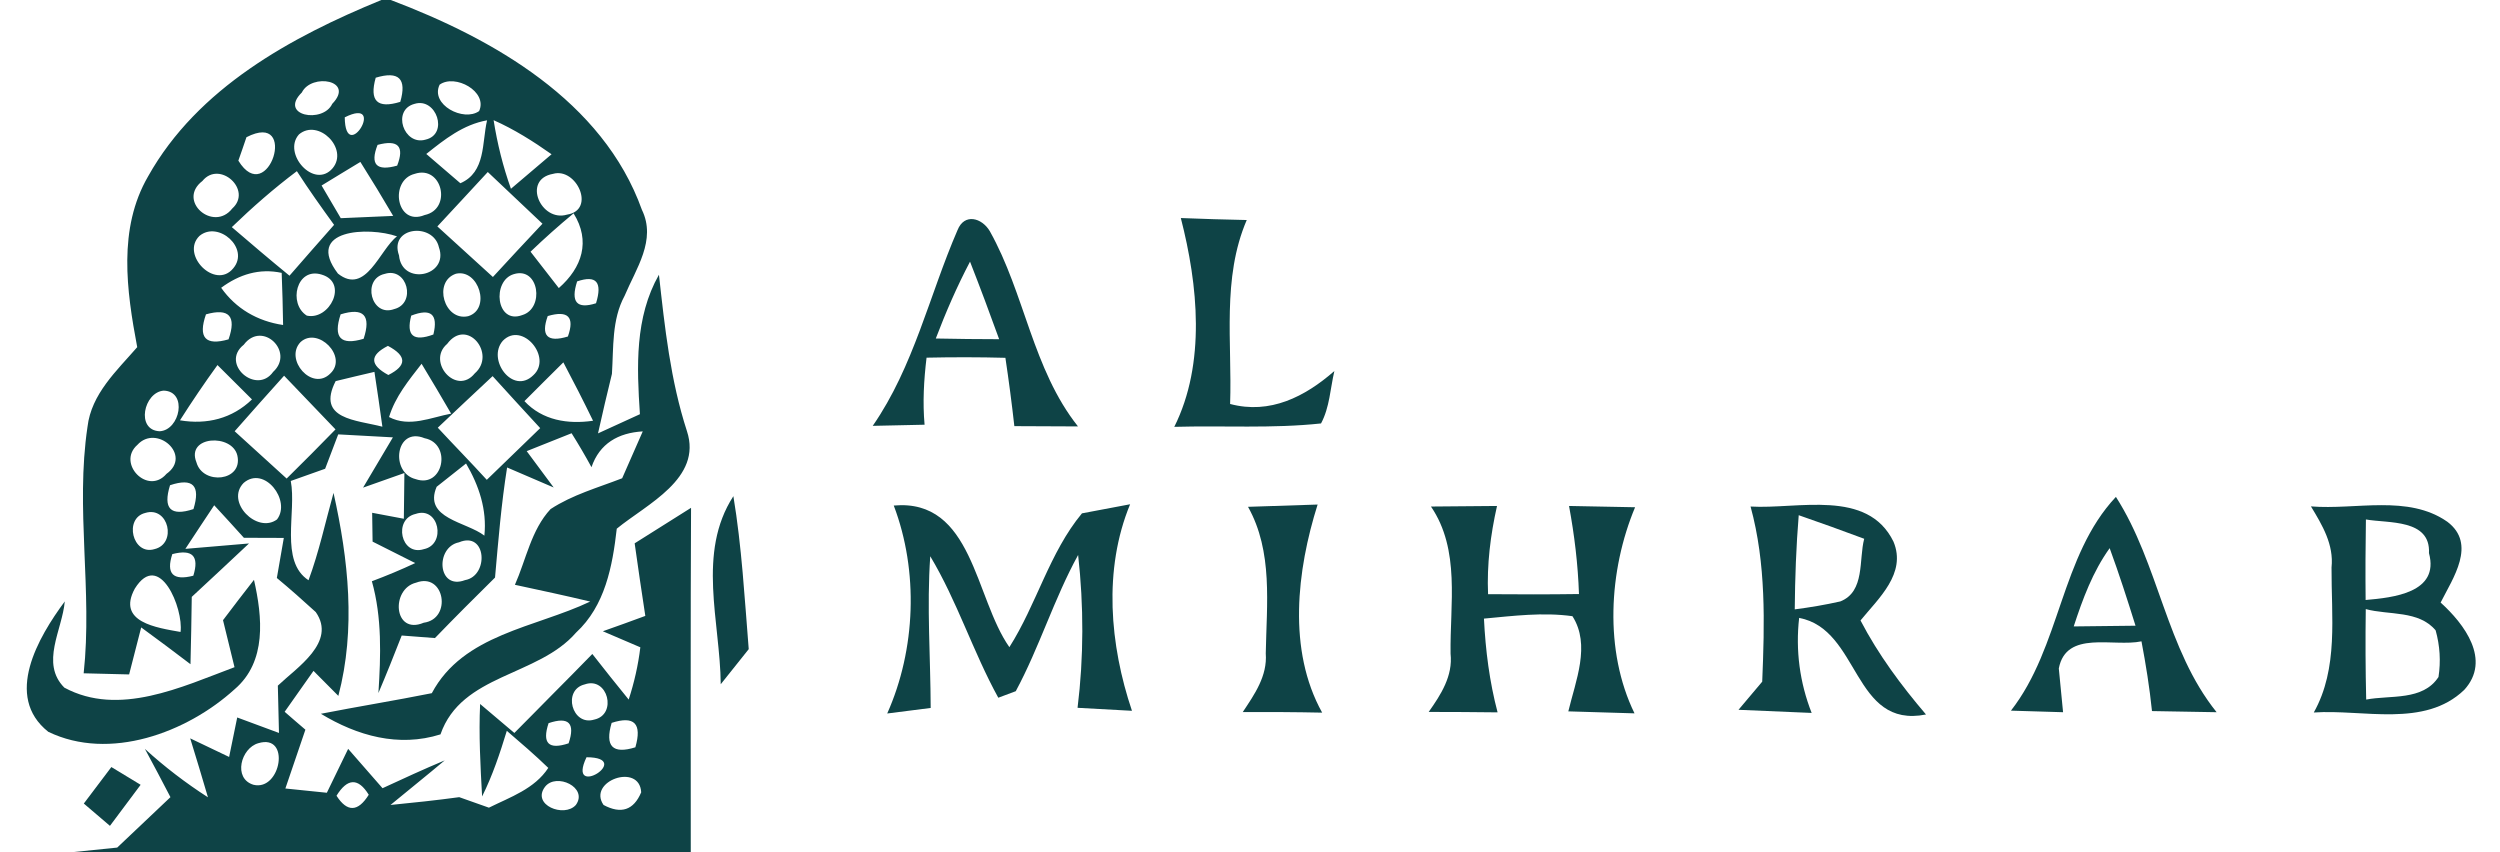 <?xml version="1.0" encoding="UTF-8" ?>
<!DOCTYPE svg PUBLIC "-//W3C//DTD SVG 1.1//EN" "http://www.w3.org/Graphics/SVG/1.1/DTD/svg11.dtd">
<svg width="176pt" height="60pt" viewBox="0 0 176 60" version="1.1" xmlns="http://www.w3.org/2000/svg">
<g id="#0e4346fe">
<path fill="#0e4346" opacity="1.00" d=" M 26.85 0.00 L 27.51 0.00 C 34.72 2.73 42.44 7.10 45.19 14.77 C 46.23 16.90 44.77 18.92 43.97 20.83 C 43.06 22.51 43.20 24.47 43.08 26.32 C 42.74 27.71 42.41 29.11 42.10 30.51 C 42.84 30.17 44.31 29.50 45.05 29.16 C 44.83 25.83 44.68 22.35 46.39 19.34 C 46.80 23.05 47.20 26.78 48.36 30.35 C 49.46 33.69 45.53 35.49 43.42 37.22 C 43.12 39.86 42.60 42.65 40.55 44.54 C 37.86 47.64 32.49 47.44 31.01 51.70 C 28.06 52.63 25.15 51.80 22.59 50.25 C 25.19 49.74 27.80 49.32 30.40 48.80 C 32.61 44.64 37.69 44.19 41.55 42.35 C 39.79 41.93 38.02 41.55 36.25 41.17 C 37.04 39.39 37.40 37.30 38.76 35.84 C 40.30 34.83 42.10 34.33 43.80 33.67 C 44.29 32.57 44.77 31.47 45.25 30.37 C 43.53 30.47 42.21 31.22 41.64 32.89 C 41.20 32.08 40.73 31.28 40.24 30.50 C 39.45 30.82 37.87 31.45 37.08 31.76 C 37.55 32.40 38.50 33.68 38.98 34.32 C 37.88 33.85 36.79 33.38 35.70 32.91 C 35.29 35.48 35.08 38.07 34.85 40.66 C 33.43 42.06 32.01 43.48 30.62 44.92 C 30.03 44.88 28.86 44.78 28.28 44.74 C 27.75 46.10 27.21 47.45 26.64 48.79 C 26.81 46.16 26.90 43.48 26.18 40.92 C 27.22 40.53 28.23 40.11 29.23 39.64 C 28.48 39.26 26.98 38.51 26.23 38.13 C 26.22 37.62 26.21 36.61 26.20 36.10 C 26.76 36.20 27.87 36.42 28.43 36.52 C 28.44 35.72 28.46 34.11 28.47 33.30 C 27.74 33.56 26.29 34.07 25.56 34.33 C 26.26 33.15 26.96 31.98 27.66 30.79 C 26.70 30.74 24.77 30.63 23.81 30.58 C 23.58 31.18 23.12 32.39 22.89 33.00 C 22.29 33.22 21.07 33.65 20.47 33.86 C 20.89 36.04 19.67 39.51 21.72 40.85 C 22.46 38.85 22.91 36.75 23.48 34.70 C 24.53 39.39 25.06 44.28 23.82 48.99 C 23.38 48.55 22.51 47.67 22.07 47.23 C 21.56 47.95 20.54 49.39 20.04 50.11 C 20.40 50.43 21.14 51.06 21.50 51.37 C 21.03 52.75 20.56 54.13 20.09 55.51 C 20.82 55.59 22.28 55.74 23.01 55.81 C 23.51 54.78 24.01 53.75 24.51 52.72 C 25.32 53.64 26.12 54.57 26.93 55.49 C 28.38 54.82 29.83 54.15 31.31 53.53 C 30.05 54.59 28.76 55.62 27.49 56.67 C 29.11 56.51 30.72 56.34 32.33 56.12 C 32.86 56.31 33.90 56.67 34.42 56.86 C 35.93 56.11 37.63 55.54 38.60 54.06 C 37.66 53.15 36.67 52.30 35.68 51.45 C 35.20 53.02 34.68 54.59 33.94 56.07 C 33.82 53.90 33.70 51.73 33.80 49.56 C 34.40 50.07 35.60 51.09 36.21 51.60 C 37.11 50.69 38.01 49.79 38.90 48.88 C 39.84 47.94 40.77 46.99 41.70 46.04 C 42.54 47.12 43.40 48.19 44.26 49.25 C 44.65 48.05 44.93 46.82 45.08 45.57 C 44.42 45.29 43.10 44.72 42.44 44.44 C 43.44 44.09 44.43 43.73 45.43 43.36 C 45.17 41.66 44.92 39.96 44.68 38.25 C 46.00 37.42 47.32 36.58 48.65 35.75 C 48.61 43.83 48.63 51.91 48.63 60.00 L 5.02 60.00 C 5.83 59.92 7.44 59.75 8.25 59.67 C 9.50 58.48 10.75 57.30 12.00 56.12 C 11.41 54.98 10.81 53.85 10.20 52.72 C 11.58 53.98 13.07 55.12 14.64 56.13 C 14.23 54.74 13.82 53.36 13.39 51.98 C 14.30 52.41 15.22 52.85 16.13 53.29 C 16.27 52.59 16.56 51.20 16.70 50.51 C 17.68 50.87 18.66 51.24 19.64 51.60 C 19.62 50.49 19.59 49.38 19.56 48.27 C 20.90 46.99 23.71 45.21 22.23 43.09 C 21.33 42.27 20.42 41.46 19.49 40.69 C 19.65 39.75 19.81 38.81 19.98 37.87 C 19.28 37.87 17.88 37.86 17.17 37.86 C 16.48 37.09 15.78 36.33 15.08 35.57 C 14.57 36.34 13.55 37.87 13.05 38.64 C 14.17 38.54 16.41 38.36 17.53 38.26 C 16.19 39.52 14.85 40.77 13.50 42.02 C 13.48 43.59 13.45 45.18 13.41 46.76 C 12.26 45.88 11.10 45.02 9.94 44.17 C 9.73 45.00 9.30 46.65 9.09 47.48 C 8.29 47.46 6.69 47.42 5.89 47.40 C 6.52 41.62 5.30 35.80 6.16 30.05 C 6.43 27.73 8.22 26.10 9.66 24.44 C 8.91 20.46 8.29 16.09 10.43 12.41 C 13.91 6.20 20.48 2.61 26.85 0.00 M 26.45 5.47 C 25.99 7.11 26.56 7.67 28.18 7.17 C 28.65 5.54 28.08 4.98 26.45 5.47 M 21.25 6.51 C 19.59 8.15 22.73 8.72 23.39 7.31 C 25.01 5.64 21.93 5.13 21.25 6.51 M 30.95 5.96 C 30.27 7.37 32.64 8.60 33.73 7.82 C 34.36 6.44 32.03 5.18 30.95 5.96 M 29.19 7.31 C 27.56 7.73 28.42 10.28 29.96 9.83 C 31.61 9.45 30.72 6.84 29.19 7.31 M 24.27 8.26 C 24.31 11.70 27.29 6.75 24.27 8.26 M 17.35 9.66 C 17.21 10.07 16.93 10.90 16.78 11.31 C 18.87 14.72 21.08 7.74 17.35 9.66 M 21.05 9.46 C 19.85 10.79 22.12 13.37 23.42 11.84 C 24.56 10.46 22.41 8.32 21.05 9.46 M 30.01 10.84 C 30.61 11.36 31.81 12.38 32.41 12.90 C 34.21 12.12 33.92 10.05 34.29 8.47 C 32.61 8.77 31.30 9.81 30.01 10.84 M 34.75 8.46 C 35.01 10.11 35.41 11.72 35.97 13.29 C 36.69 12.68 38.12 11.46 38.83 10.86 C 37.54 9.95 36.19 9.10 34.75 8.46 M 26.58 10.20 C 26.04 11.58 26.50 12.07 27.96 11.66 C 28.49 10.30 28.03 9.81 26.58 10.20 M 14.25 12.74 C 12.43 14.14 15.03 16.37 16.35 14.68 C 17.80 13.38 15.46 11.25 14.25 12.74 M 22.64 13.06 C 22.98 13.64 23.65 14.79 23.99 15.36 C 24.91 15.32 26.76 15.24 27.68 15.20 C 26.93 13.92 26.16 12.65 25.37 11.40 C 24.68 11.81 23.32 12.65 22.64 13.06 M 29.19 12.24 C 27.39 12.69 27.89 15.96 29.89 15.14 C 31.86 14.72 31.13 11.59 29.19 12.24 M 38.93 12.24 C 36.74 12.63 38.08 15.66 39.92 15.11 C 41.97 14.79 40.59 11.76 38.93 12.24 M 16.32 15.99 C 17.66 17.14 19.01 18.29 20.38 19.41 C 21.42 18.21 22.47 17.02 23.52 15.83 C 22.62 14.59 21.73 13.34 20.90 12.05 C 19.29 13.26 17.77 14.59 16.32 15.99 M 30.79 15.94 C 32.10 17.12 33.39 18.32 34.70 19.50 C 35.86 18.24 37.02 16.99 38.19 15.75 C 36.91 14.53 35.62 13.33 34.34 12.11 C 33.17 13.39 31.97 14.66 30.79 15.94 M 14.04 16.61 C 12.69 17.93 15.16 20.43 16.42 18.89 C 17.61 17.49 15.37 15.50 14.04 16.61 M 23.79 19.26 C 25.76 20.83 26.74 17.55 27.95 16.64 C 25.95 15.94 21.41 16.13 23.79 19.26 M 28.09 17.98 C 28.29 20.15 31.63 19.45 30.90 17.41 C 30.50 15.63 27.37 15.96 28.09 17.98 M 37.35 17.72 C 37.85 18.36 38.85 19.64 39.34 20.28 C 40.98 18.84 41.60 16.98 40.38 15.02 C 39.34 15.88 38.33 16.78 37.35 17.72 M 15.57 20.26 C 16.61 21.73 18.12 22.61 19.93 22.88 C 19.91 21.65 19.88 20.43 19.83 19.21 C 18.26 18.87 16.84 19.32 15.57 20.26 M 21.60 22.22 C 23.21 22.57 24.55 19.89 22.64 19.33 C 20.87 18.78 20.27 21.38 21.60 22.22 M 27.09 19.28 C 25.45 19.63 26.12 22.36 27.75 21.76 C 29.33 21.36 28.68 18.78 27.09 19.28 M 32.10 19.27 C 30.46 19.82 31.27 22.64 32.96 22.26 C 34.59 21.76 33.70 18.91 32.10 19.27 M 36.17 19.30 C 34.61 19.76 34.92 22.88 36.77 22.18 C 38.35 21.71 37.95 18.75 36.17 19.30 M 13.36 20.42 C 13.62 20.68 13.62 20.68 13.36 20.42 M 40.63 19.81 C 40.16 21.27 40.61 21.78 41.96 21.35 C 42.42 19.86 41.98 19.35 40.63 19.81 M 14.50 22.13 C 13.93 23.77 14.46 24.36 16.09 23.89 C 16.66 22.26 16.13 21.67 14.50 22.13 M 23.98 22.13 C 23.44 23.77 23.98 24.34 25.60 23.85 C 26.14 22.20 25.60 21.63 23.98 22.13 M 28.95 22.22 C 28.58 23.63 29.10 24.07 30.51 23.55 C 30.86 22.12 30.34 21.68 28.95 22.22 M 38.56 22.25 C 38.06 23.65 38.54 24.13 39.98 23.69 C 40.47 22.31 39.99 21.83 38.56 22.25 M 17.16 24.27 C 15.48 25.60 18.05 27.84 19.23 26.18 C 20.77 24.77 18.46 22.53 17.16 24.27 M 21.16 24.08 C 19.99 25.30 21.98 27.59 23.26 26.29 C 24.51 25.11 22.38 22.97 21.16 24.08 M 27.31 24.35 C 26.01 25.01 26.02 25.69 27.34 26.40 C 28.65 25.74 28.65 25.06 27.31 24.35 M 31.48 24.21 C 30.01 25.46 32.13 27.89 33.42 26.29 C 34.98 24.94 32.88 22.32 31.48 24.21 M 35.40 23.99 C 34.25 25.30 36.10 27.83 37.54 26.42 C 38.92 25.18 36.77 22.59 35.40 23.99 M 36.92 28.24 C 38.19 29.60 39.99 29.88 41.75 29.62 C 41.08 28.24 40.38 26.87 39.66 25.51 C 38.75 26.42 37.83 27.32 36.92 28.24 M 12.67 29.59 C 14.57 29.91 16.34 29.47 17.74 28.12 C 17.13 27.52 15.92 26.31 15.31 25.70 C 14.39 26.97 13.51 28.27 12.67 29.59 M 27.39 29.36 C 28.82 30.11 30.32 29.39 31.76 29.12 C 31.08 27.94 30.38 26.77 29.68 25.61 C 28.78 26.77 27.82 27.93 27.39 29.36 M 11.53 27.50 C 10.12 27.60 9.54 30.29 11.24 30.36 C 12.67 30.29 13.23 27.56 11.53 27.50 M 20.00 26.45 C 18.83 27.75 17.67 29.05 16.52 30.36 C 17.74 31.47 18.96 32.58 20.18 33.69 C 21.34 32.55 22.48 31.40 23.62 30.23 C 22.41 28.97 21.21 27.71 20.00 26.45 M 23.63 26.83 C 22.25 29.53 25.09 29.56 26.92 30.04 C 26.74 28.75 26.56 27.46 26.36 26.18 C 25.68 26.34 24.31 26.66 23.63 26.83 M 30.82 30.11 C 31.96 31.34 33.14 32.54 34.27 33.78 C 35.53 32.57 36.77 31.35 38.03 30.14 C 36.91 28.92 35.79 27.71 34.68 26.48 C 33.38 27.68 32.11 28.90 30.82 30.11 M 9.67 31.32 C 8.20 32.61 10.40 34.90 11.72 33.36 C 13.56 32.05 11.02 29.83 9.67 31.32 M 13.83 32.55 C 14.28 34.17 17.12 33.89 16.71 32.07 C 16.35 30.51 13.07 30.67 13.83 32.55 M 29.26 33.73 C 31.22 34.41 31.84 31.23 29.89 30.85 C 27.84 30.01 27.44 33.28 29.26 33.73 M 30.74 34.27 C 29.78 36.51 32.85 36.73 34.10 37.71 C 34.29 35.88 33.72 34.18 32.81 32.63 C 32.29 33.04 31.26 33.86 30.74 34.27 M 11.97 34.16 C 11.46 35.81 12.01 36.37 13.62 35.84 C 14.13 34.18 13.58 33.62 11.97 34.16 M 17.15 34.00 C 15.85 35.33 18.10 37.60 19.50 36.57 C 20.52 35.25 18.61 32.74 17.15 34.00 M 10.23 36.11 C 8.70 36.48 9.33 39.12 10.87 38.66 C 12.48 38.28 11.87 35.61 10.23 36.11 M 29.26 36.18 C 27.67 36.53 28.21 39.18 29.84 38.66 C 31.44 38.33 30.91 35.61 29.26 36.18 M 32.31 38.18 C 30.62 38.52 30.79 41.58 32.74 40.84 C 34.44 40.54 34.26 37.36 32.31 38.18 M 12.13 39.01 C 11.68 40.39 12.18 40.90 13.61 40.53 C 14.04 39.15 13.55 38.64 12.13 39.01 M 9.49 41.44 C 8.20 43.81 11.04 44.19 12.71 44.49 C 12.93 42.85 11.22 38.66 9.49 41.44 M 29.29 41.02 C 27.49 41.46 27.70 44.74 29.83 43.84 C 31.85 43.57 31.30 40.26 29.29 41.02 M 41.17 48.18 C 39.57 48.56 40.27 51.14 41.83 50.66 C 43.48 50.31 42.79 47.61 41.17 48.18 M 38.62 50.91 C 38.15 52.33 38.62 52.80 40.03 52.33 C 40.51 50.91 40.04 50.43 38.62 50.91 M 43.06 50.89 C 42.57 52.54 43.13 53.11 44.73 52.61 C 45.21 50.94 44.66 50.37 43.06 50.89 M 18.19 52.32 C 16.96 52.66 16.38 54.81 17.85 55.25 C 19.78 55.71 20.48 51.63 18.19 52.32 M 41.29 53.31 C 39.84 56.36 44.72 53.32 41.29 53.31 M 15.38 55.42 C 15.64 55.68 15.64 55.68 15.38 55.42 M 23.69 56.02 C 24.44 57.19 25.20 57.17 25.96 55.95 C 25.22 54.75 24.46 54.77 23.69 56.02 M 38.37 55.39 C 37.40 56.67 39.72 57.59 40.54 56.67 C 41.43 55.44 39.16 54.37 38.37 55.39 M 42.49 56.67 C 43.72 57.33 44.61 57.04 45.14 55.78 C 45.03 53.67 41.33 54.99 42.49 56.67 Z" />
<path fill="#0e4346" opacity="1.00" d=" M 67.41 16.20 C 67.89 14.99 69.12 15.33 69.68 16.27 C 72.15 20.67 72.69 25.99 75.89 30.02 C 74.40 30.01 72.90 30.00 71.41 30.00 C 71.23 28.39 71.02 26.79 70.78 25.19 C 68.93 25.14 67.08 25.14 65.23 25.18 C 65.04 26.75 64.95 28.33 65.09 29.90 C 64.18 29.92 62.35 29.96 61.44 29.98 C 64.33 25.81 65.42 20.79 67.41 16.20 M 65.88 23.83 C 67.36 23.86 68.85 23.88 70.34 23.88 C 69.68 22.05 69.00 20.23 68.29 18.42 C 67.37 20.17 66.58 21.99 65.88 23.83 Z" />
<path fill="#0e4346" opacity="1.00" d=" M 83.13 15.35 C 84.67 15.41 86.22 15.46 87.77 15.49 C 86.01 19.59 86.75 24.11 86.60 28.44 C 89.41 29.19 91.87 27.93 93.94 26.12 C 93.65 27.35 93.61 28.68 93.00 29.81 C 89.57 30.18 86.11 29.95 82.67 30.05 C 84.90 25.58 84.34 20.06 83.13 15.35 Z" />
<path fill="#0e4346" opacity="1.00" d=" M 50.74 48.17 C 50.70 43.76 49.05 38.92 51.63 34.93 C 52.22 38.49 52.42 42.10 52.71 45.70 C 52.05 46.52 51.40 47.35 50.74 48.17 Z" />
<path fill="#0e4346" opacity="1.00" d=" M 123.24 35.66 C 126.57 35.86 131.47 34.39 133.30 38.13 C 134.24 40.37 132.24 42.13 130.98 43.68 C 132.23 46.08 133.84 48.25 135.59 50.30 C 130.42 51.33 130.96 44.31 126.66 43.50 C 126.40 45.78 126.70 48.05 127.54 50.19 C 125.82 50.11 124.10 50.04 122.39 49.97 C 122.81 49.48 123.64 48.48 124.06 47.99 C 124.23 43.86 124.34 39.69 123.24 35.66 M 126.35 42.90 C 127.43 42.76 128.50 42.58 129.56 42.34 C 131.31 41.65 130.85 39.40 131.24 37.93 C 129.71 37.36 128.17 36.80 126.63 36.27 C 126.45 38.47 126.37 40.68 126.35 42.90 Z" />
<path fill="#0e4346" opacity="1.00" d=" M 62.92 35.59 C 68.49 35.09 68.62 42.09 71.06 45.56 C 72.98 42.54 73.88 38.90 76.17 36.14 C 77.02 35.98 78.72 35.66 79.56 35.50 C 77.66 40.10 78.13 45.41 79.69 50.04 C 78.41 49.97 77.13 49.90 75.86 49.83 C 76.30 46.26 76.30 42.65 75.90 39.07 C 74.20 42.16 73.18 45.56 71.51 48.66 C 71.20 48.77 70.59 49.00 70.28 49.12 C 68.50 45.89 67.39 42.33 65.49 39.16 C 65.24 42.72 65.51 46.28 65.52 49.84 C 64.75 49.94 63.22 50.13 62.46 50.23 C 64.47 45.72 64.68 40.22 62.92 35.59 Z" />
<path fill="#0e4346" opacity="1.00" d=" M 87.86 35.68 C 89.49 35.63 91.13 35.58 92.76 35.52 C 91.30 40.15 90.63 45.76 93.08 50.17 C 91.21 50.13 89.35 50.12 87.49 50.13 C 88.32 48.88 89.23 47.59 89.11 46.00 C 89.17 42.54 89.63 38.83 87.86 35.68 Z" />
<path fill="#0e4346" opacity="1.00" d=" M 100.74 35.66 C 102.29 35.65 103.84 35.64 105.39 35.62 C 104.93 37.66 104.67 39.74 104.76 41.83 C 106.89 41.85 109.02 41.85 111.16 41.82 C 111.09 39.74 110.84 37.67 110.46 35.62 C 112.01 35.65 113.56 35.68 115.11 35.71 C 113.25 40.16 112.92 45.82 115.07 50.22 C 113.51 50.17 111.96 50.13 110.41 50.08 C 110.92 47.94 112.00 45.41 110.70 43.38 C 108.62 43.09 106.53 43.36 104.47 43.55 C 104.58 45.78 104.86 47.99 105.43 50.15 C 103.81 50.13 102.19 50.12 100.58 50.12 C 101.44 48.90 102.29 47.59 102.12 46.02 C 102.07 42.55 102.82 38.71 100.74 35.66 Z" />
<path fill="#0e4346" opacity="1.00" d=" M 141.57 50.03 C 145.08 45.53 145.06 39.14 148.96 34.98 C 152.00 39.73 152.48 45.70 156.05 50.14 C 154.53 50.11 153.01 50.09 151.50 50.06 C 151.33 48.41 151.07 46.78 150.76 45.15 C 148.79 45.57 145.46 44.33 144.94 47.06 C 145.01 47.83 145.16 49.37 145.24 50.14 C 144.32 50.11 142.48 50.06 141.57 50.03 M 145.99 44.10 C 147.08 44.09 149.25 44.06 150.34 44.05 C 149.77 42.22 149.18 40.39 148.52 38.59 C 147.33 40.25 146.62 42.17 145.99 44.10 Z" />
<path fill="#0e4346" opacity="1.00" d=" M 162.69 35.65 C 165.84 35.91 169.53 34.80 172.29 36.73 C 174.38 38.30 172.68 40.71 171.82 42.42 C 173.48 43.92 175.41 46.46 173.48 48.57 C 170.68 51.26 166.36 49.92 162.89 50.16 C 164.64 47.05 164.12 43.37 164.14 39.95 C 164.31 38.34 163.49 36.97 162.69 35.65 M 166.56 36.57 C 166.53 38.46 166.52 40.35 166.54 42.24 C 168.46 42.07 171.76 41.74 171.00 38.94 C 171.12 36.52 168.13 36.85 166.56 36.57 M 166.55 42.88 C 166.52 45.00 166.53 47.13 166.58 49.25 C 168.28 48.92 170.56 49.36 171.67 47.66 C 171.84 46.55 171.77 45.46 171.47 44.38 C 170.28 42.95 168.17 43.32 166.55 42.88 Z" />
<path fill="#0e4346" opacity="1.00" d=" M 15.70 43.66 C 16.42 42.70 17.15 41.76 17.88 40.82 C 18.47 43.43 18.80 46.58 16.51 48.53 C 13.14 51.59 7.71 53.60 3.40 51.52 C 0.25 49.02 2.70 44.85 4.56 42.34 C 4.39 44.34 2.82 46.69 4.53 48.41 C 8.37 50.48 12.79 48.36 16.51 46.97 C 16.31 46.14 15.90 44.49 15.70 43.66 Z" />
<path fill="#0e4346" opacity="1.00" d=" M 5.90 56.57 C 6.55 55.71 7.19 54.85 7.84 54.00 C 8.36 54.31 9.38 54.93 9.90 55.25 C 9.18 56.21 8.46 57.17 7.74 58.14 C 7.28 57.75 6.36 56.96 5.90 56.57 Z" />
</g>
</svg>
